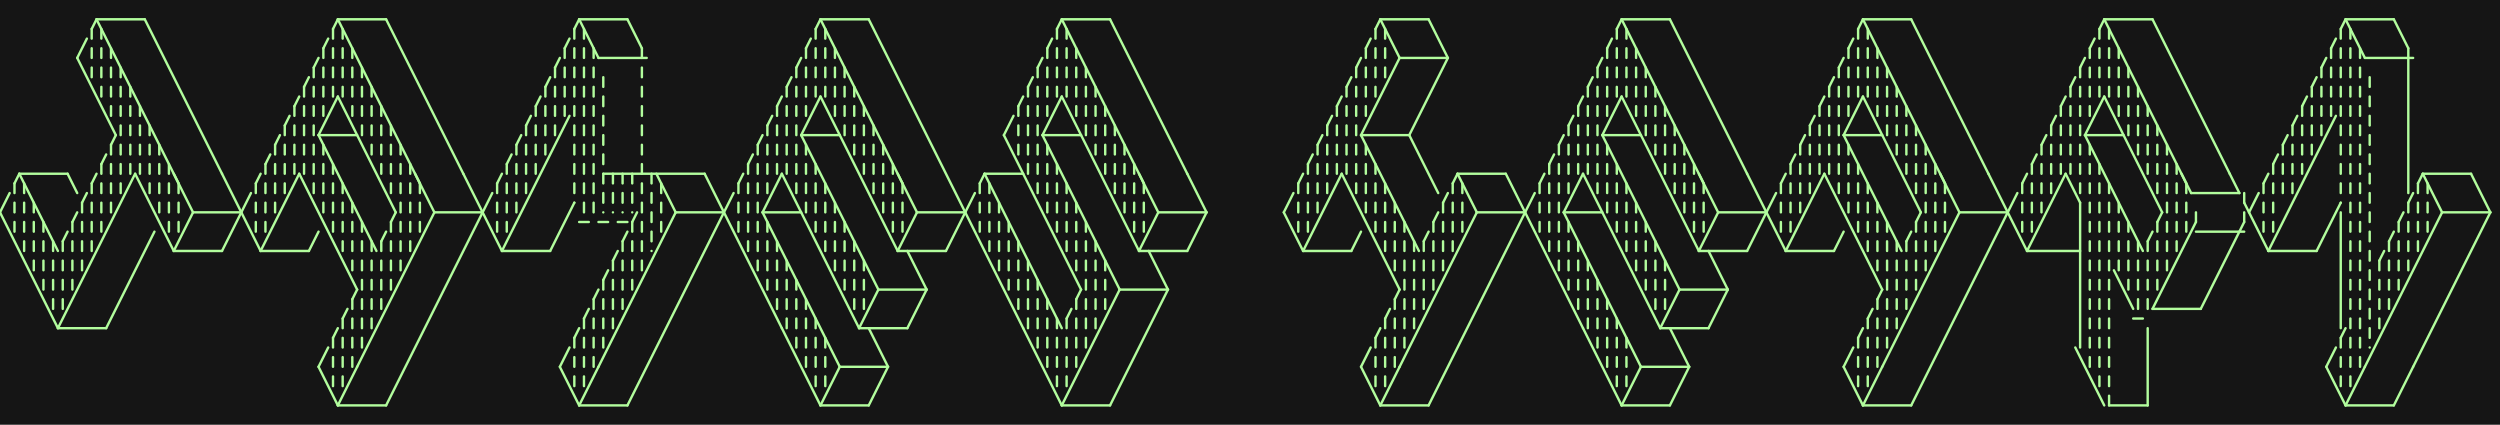 <svg xmlns="http://www.w3.org/2000/svg" width="2072" height="352" class="svgbob">
    <style>
      .svgbob line, .svgbob path, .svgbob circle, .svgbob rect, .svgbob polygon {
      stroke: #b2fd9d;
      stroke-width: 2;
      stroke-opacity: 1;
      fill-opacity: 1;
      stroke-linecap: round;
      stroke-linejoin: miter;
      }
      .svgbob text {
      white-space: pre;
      fill: #b2fd9d;
      font-family: Iosevka Fixed, monospace;
      font-size: 14px;
      }
      .svgbob rect.backdrop {
      stroke: none;
      fill: #151515;  
      }
      .svgbob .broken {
      stroke-dasharray: 8;
      }
      .svgbob .filled {
      fill: black;
      }
      .svgbob .bg_filled {
      fill: white;
      stroke-width: 2;
      }
      .svgbob .nofill {
      fill: white;
      }
      .svgbob .end_marked_arrow {
      marker-end: url(#arrow);
      }
      .svgbob .start_marked_arrow {
      marker-start: url(#arrow);
      }
      .svgbob .end_marked_diamond {
      marker-end: url(#diamond);
      }
      .svgbob .start_marked_diamond {
      marker-start: url(#diamond);
      }
      .svgbob .end_marked_circle {
      marker-end: url(#circle);
      }
      .svgbob .start_marked_circle {
      marker-start: url(#circle);
      }
      .svgbob .end_marked_open_circle {
      marker-end: url(#open_circle);
      }
      .svgbob .start_marked_open_circle {
      marker-start: url(#open_circle);
      }
      .svgbob .end_marked_big_open_circle {
      marker-end: url(#big_open_circle);
      }
      .svgbob .start_marked_big_open_circle {
      marker-start: url(#big_open_circle);
      }
      <!--separator-->
    </style>
    <defs>
      <marker id="arrow" viewBox="-2 -2 8 8" refX="4" refY="2" markerWidth="7" markerHeight="7" orient="auto-start-reverse">
        <polygon points="0,0 0,4 4,2 0,0"></polygon>
      </marker>
      <marker id="diamond" viewBox="-2 -2 8 8" refX="4" refY="2" markerWidth="7" markerHeight="7" orient="auto-start-reverse">
        <polygon points="0,2 2,0 4,2 2,4 0,2"></polygon>
      </marker>
      <marker id="circle" viewBox="0 0 8 8" refX="4" refY="4" markerWidth="7" markerHeight="7" orient="auto-start-reverse">
        <circle cx="4" cy="4" r="2" class="filled"></circle>
      </marker>
      <marker id="open_circle" viewBox="0 0 8 8" refX="4" refY="4" markerWidth="7" markerHeight="7" orient="auto-start-reverse">
        <circle cx="4" cy="4" r="2" class="bg_filled"></circle>
      </marker>
      <marker id="big_open_circle" viewBox="0 0 8 8" refX="4" refY="4" markerWidth="7" markerHeight="7" orient="auto-start-reverse">
        <circle cx="4" cy="4" r="3" class="bg_filled"></circle>
      </marker>
    </defs>
    <rect class="backdrop" x="0" y="0" width="2072" height="352"></rect>
    <line x1="1964" y1="64" x2="1964" y2="288" class="broken"></line>
    <line x1="1820" y1="192" x2="1860" y2="192" class="solid"></line>
    <line x1="1940" y1="176" x2="1940" y2="272" class="solid"></line>
    <line x1="1752" y1="224" x2="1768" y2="256" class="solid"></line>
    <line x1="1768" y1="264" x2="1780" y2="264" class="broken"></line>
    <line x1="1720" y1="288" x2="1744" y2="336" class="solid"></line>
    <g>
      <line x1="80" y1="16" x2="120" y2="16" class="solid"></line>
      <line x1="80" y1="16" x2="76" y2="24" class="solid"></line>
      <line x1="76" y1="24" x2="76" y2="64" class="broken"></line>
      <line x1="80" y1="16" x2="148" y2="152" class="solid"></line>
      <line x1="84" y1="24" x2="84" y2="80" class="broken"></line>
      <line x1="120" y1="16" x2="184" y2="144" class="solid"></line>
      <line x1="92" y1="40" x2="92" y2="96" class="broken"></line>
      <line x1="100" y1="56" x2="100" y2="160" class="broken"></line>
      <line x1="108" y1="72" x2="108" y2="144" class="broken"></line>
      <line x1="116" y1="88" x2="116" y2="144" class="broken"></line>
      <line x1="124" y1="104" x2="124" y2="160" class="broken"></line>
      <line x1="132" y1="120" x2="132" y2="176" class="broken"></line>
      <line x1="140" y1="136" x2="140" y2="192" class="broken"></line>
      <line x1="144" y1="144" x2="160" y2="176" class="solid"></line>
      <line x1="148" y1="152" x2="148" y2="192" class="broken"></line>
      <line x1="184" y1="144" x2="216" y2="208" class="solid"></line>
      <line x1="248" y1="144" x2="216" y2="208" class="solid"></line>
      <line x1="248" y1="144" x2="296" y2="240" class="solid"></line>
      <line x1="160" y1="176" x2="200" y2="176" class="solid"></line>
      <line x1="208" y1="160" x2="184" y2="208" class="solid"></line>
      <line x1="216" y1="208" x2="256" y2="208" class="solid"></line>
      <line x1="264" y1="192" x2="256" y2="208" class="solid"></line>
      <line x1="296" y1="240" x2="292" y2="248" class="solid"></line>
      <line x1="292" y1="248" x2="292" y2="304" class="broken"></line>
      <line x1="112" y1="144" x2="48" y2="272" class="solid"></line>
      <line x1="112" y1="144" x2="144" y2="208" class="solid"></line>
      <line x1="160" y1="176" x2="144" y2="208" class="solid"></line>
      <line x1="144" y1="208" x2="184" y2="208" class="solid"></line>
      <line x1="8" y1="160" x2="0" y2="176" class="solid"></line>
      <line x1="0" y1="176" x2="48" y2="272" class="solid"></line>
      <line x1="128" y1="192" x2="88" y2="272" class="solid"></line>
      <line x1="48" y1="272" x2="88" y2="272" class="solid"></line>
    </g>
    <g>
      <line x1="280" y1="16" x2="320" y2="16" class="solid"></line>
      <line x1="280" y1="16" x2="276" y2="24" class="solid"></line>
      <line x1="276" y1="24" x2="276" y2="80" class="broken"></line>
      <line x1="280" y1="16" x2="348" y2="152" class="solid"></line>
      <line x1="284" y1="24" x2="284" y2="80" class="broken"></line>
      <line x1="320" y1="16" x2="384" y2="144" class="solid"></line>
      <line x1="292" y1="40" x2="292" y2="96" class="broken"></line>
      <line x1="300" y1="56" x2="300" y2="112" class="broken"></line>
      <line x1="308" y1="72" x2="308" y2="128" class="broken"></line>
      <line x1="316" y1="88" x2="316" y2="144" class="broken"></line>
      <line x1="324" y1="104" x2="324" y2="160" class="broken"></line>
      <line x1="332" y1="120" x2="332" y2="224" class="broken"></line>
      <line x1="340" y1="136" x2="340" y2="208" class="broken"></line>
      <line x1="344" y1="144" x2="360" y2="176" class="solid"></line>
      <line x1="348" y1="152" x2="348" y2="192" class="broken"></line>
      <line x1="480" y1="16" x2="520" y2="16" class="solid"></line>
      <line x1="480" y1="16" x2="476" y2="24" class="solid"></line>
      <line x1="476" y1="24" x2="476" y2="168" class="broken"></line>
      <line x1="480" y1="16" x2="496" y2="48" class="solid"></line>
      <line x1="484" y1="24" x2="484" y2="176" class="broken"></line>
      <line x1="520" y1="16" x2="532" y2="40" class="solid"></line>
      <line x1="492" y1="40" x2="492" y2="176" class="broken"></line>
      <line x1="496" y1="48" x2="536" y2="48" class="solid"></line>
      <line x1="532" y1="40" x2="532" y2="224" class="broken"></line>
      <line x1="476" y1="168" x2="456" y2="208" class="solid"></line>
      <line x1="472" y1="96" x2="416" y2="208" class="solid"></line>
      <line x1="384" y1="144" x2="416" y2="208" class="solid"></line>
      <line x1="360" y1="176" x2="400" y2="176" class="solid"></line>
      <line x1="408" y1="160" x2="320" y2="336" class="solid"></line>
      <line x1="360" y1="176" x2="296" y2="304" class="solid"></line>
      <line x1="416" y1="208" x2="456" y2="208" class="solid"></line>
      <line x1="272" y1="288" x2="264" y2="304" class="solid"></line>
      <line x1="264" y1="304" x2="280" y2="336" class="solid"></line>
      <line x1="296" y1="304" x2="280" y2="336" class="solid"></line>
      <line x1="280" y1="336" x2="320" y2="336" class="solid"></line>
    </g>
    <g>
      <line x1="680" y1="16" x2="720" y2="16" class="solid"></line>
      <line x1="680" y1="16" x2="676" y2="24" class="solid"></line>
      <line x1="676" y1="24" x2="676" y2="80" class="broken"></line>
      <line x1="680" y1="16" x2="748" y2="152" class="solid"></line>
      <line x1="684" y1="24" x2="684" y2="80" class="broken"></line>
      <line x1="720" y1="16" x2="848" y2="272" class="solid"></line>
      <line x1="692" y1="40" x2="692" y2="96" class="broken"></line>
      <line x1="700" y1="56" x2="700" y2="112" class="broken"></line>
      <line x1="708" y1="72" x2="708" y2="128" class="broken"></line>
      <line x1="716" y1="88" x2="716" y2="144" class="broken"></line>
      <line x1="724" y1="104" x2="724" y2="160" class="broken"></line>
      <line x1="732" y1="120" x2="732" y2="176" class="broken"></line>
      <line x1="740" y1="136" x2="740" y2="192" class="broken"></line>
      <line x1="744" y1="144" x2="760" y2="176" class="solid"></line>
      <line x1="748" y1="152" x2="748" y2="192" class="broken"></line>
      <line x1="760" y1="176" x2="800" y2="176" class="solid"></line>
      <line x1="808" y1="160" x2="784" y2="208" class="solid"></line>
      <line x1="680" y1="80" x2="664" y2="112" class="solid"></line>
      <line x1="680" y1="80" x2="744" y2="208" class="solid"></line>
      <line x1="664" y1="112" x2="696" y2="112" class="solid"></line>
      <line x1="664" y1="112" x2="728" y2="240" class="solid"></line>
      <line x1="668" y1="120" x2="668" y2="176" class="broken"></line>
      <line x1="676" y1="136" x2="676" y2="192" class="broken"></line>
      <line x1="684" y1="152" x2="684" y2="208" class="broken"></line>
      <line x1="692" y1="168" x2="692" y2="224" class="broken"></line>
      <line x1="700" y1="184" x2="700" y2="240" class="broken"></line>
      <line x1="760" y1="176" x2="744" y2="208" class="solid"></line>
      <line x1="708" y1="200" x2="708" y2="256" class="broken"></line>
      <line x1="744" y1="208" x2="784" y2="208" class="solid"></line>
      <line x1="716" y1="216" x2="716" y2="256" class="broken"></line>
      <line x1="752" y1="208" x2="768" y2="240" class="solid"></line>
      <line x1="728" y1="240" x2="768" y2="240" class="solid"></line>
      <line x1="768" y1="240" x2="752" y2="272" class="solid"></line>
      <line x1="880" y1="16" x2="920" y2="16" class="solid"></line>
      <line x1="880" y1="16" x2="876" y2="24" class="solid"></line>
      <line x1="876" y1="24" x2="876" y2="80" class="broken"></line>
      <line x1="880" y1="16" x2="948" y2="152" class="solid"></line>
      <line x1="884" y1="24" x2="884" y2="80" class="broken"></line>
      <line x1="920" y1="16" x2="984" y2="144" class="solid"></line>
      <line x1="892" y1="40" x2="892" y2="96" class="broken"></line>
      <line x1="900" y1="56" x2="900" y2="112" class="broken"></line>
      <line x1="908" y1="72" x2="908" y2="128" class="broken"></line>
      <line x1="916" y1="88" x2="916" y2="144" class="broken"></line>
      <line x1="924" y1="104" x2="924" y2="160" class="broken"></line>
      <line x1="932" y1="120" x2="932" y2="176" class="broken"></line>
      <line x1="940" y1="136" x2="940" y2="192" class="broken"></line>
      <line x1="944" y1="144" x2="960" y2="176" class="solid"></line>
      <line x1="948" y1="152" x2="948" y2="192" class="broken"></line>
      <line x1="984" y1="144" x2="1000" y2="176" class="solid"></line>
      <line x1="960" y1="176" x2="1000" y2="176" class="solid"></line>
      <line x1="1000" y1="176" x2="984" y2="208" class="solid"></line>
      <line x1="880" y1="80" x2="864" y2="112" class="solid"></line>
      <line x1="880" y1="80" x2="944" y2="208" class="solid"></line>
      <line x1="864" y1="112" x2="896" y2="112" class="solid"></line>
      <line x1="864" y1="112" x2="928" y2="240" class="solid"></line>
      <line x1="868" y1="120" x2="868" y2="176" class="broken"></line>
      <line x1="876" y1="136" x2="876" y2="192" class="broken"></line>
      <line x1="884" y1="152" x2="884" y2="208" class="broken"></line>
      <line x1="892" y1="168" x2="892" y2="224" class="broken"></line>
      <line x1="900" y1="184" x2="900" y2="288" class="broken"></line>
      <line x1="960" y1="176" x2="944" y2="208" class="solid"></line>
      <line x1="908" y1="200" x2="908" y2="272" class="broken"></line>
      <line x1="944" y1="208" x2="984" y2="208" class="solid"></line>
      <line x1="916" y1="216" x2="916" y2="256" class="broken"></line>
      <line x1="952" y1="208" x2="968" y2="240" class="solid"></line>
      <line x1="928" y1="240" x2="968" y2="240" class="solid"></line>
      <line x1="928" y1="240" x2="880" y2="336" class="solid"></line>
      <line x1="968" y1="240" x2="920" y2="336" class="solid"></line>
      <line x1="848" y1="272" x2="880" y2="336" class="solid"></line>
      <line x1="880" y1="336" x2="920" y2="336" class="solid"></line>
      <line x1="500" y1="64" x2="500" y2="176" class="broken"></line>
      <line x1="500" y1="144" x2="584" y2="144" class="solid"></line>
      <line x1="508" y1="144" x2="508" y2="176" class="broken"></line>
      <line x1="516" y1="144" x2="516" y2="176" class="broken"></line>
      <line x1="524" y1="144" x2="524" y2="176" class="broken"></line>
      <line x1="540" y1="144" x2="540" y2="208" class="broken"></line>
      <line x1="544" y1="144" x2="560" y2="176" class="solid"></line>
      <line x1="548" y1="152" x2="548" y2="192" class="broken"></line>
      <line x1="584" y1="144" x2="648" y2="272" class="solid"></line>
      <line x1="560" y1="176" x2="600" y2="176" class="solid"></line>
      <line x1="608" y1="160" x2="520" y2="336" class="solid"></line>
      <line x1="560" y1="176" x2="496" y2="304" class="solid"></line>
      <line x1="648" y1="272" x2="680" y2="336" class="solid"></line>
      <line x1="648" y1="144" x2="632" y2="176" class="solid"></line>
      <line x1="648" y1="144" x2="712" y2="272" class="solid"></line>
      <line x1="632" y1="176" x2="664" y2="176" class="solid"></line>
      <line x1="632" y1="176" x2="696" y2="304" class="solid"></line>
      <line x1="636" y1="184" x2="636" y2="240" class="broken"></line>
      <line x1="644" y1="200" x2="644" y2="256" class="broken"></line>
      <line x1="652" y1="216" x2="652" y2="272" class="broken"></line>
      <line x1="660" y1="232" x2="660" y2="288" class="broken"></line>
      <line x1="668" y1="248" x2="668" y2="304" class="broken"></line>
      <line x1="728" y1="240" x2="712" y2="272" class="solid"></line>
      <line x1="676" y1="264" x2="676" y2="320" class="broken"></line>
      <line x1="712" y1="272" x2="752" y2="272" class="solid"></line>
      <line x1="684" y1="280" x2="684" y2="320" class="broken"></line>
      <line x1="720" y1="272" x2="736" y2="304" class="solid"></line>
      <line x1="696" y1="304" x2="736" y2="304" class="solid"></line>
      <line x1="696" y1="304" x2="680" y2="336" class="solid"></line>
      <line x1="736" y1="304" x2="720" y2="336" class="solid"></line>
      <line x1="680" y1="336" x2="720" y2="336" class="solid"></line>
      <line x1="472" y1="288" x2="464" y2="304" class="solid"></line>
      <line x1="464" y1="304" x2="480" y2="336" class="solid"></line>
      <line x1="496" y1="304" x2="480" y2="336" class="solid"></line>
      <line x1="480" y1="336" x2="520" y2="336" class="solid"></line>
    </g>
    <g>
      <line x1="72" y1="32" x2="64" y2="48" class="solid"></line>
      <line x1="64" y1="48" x2="96" y2="112" class="solid"></line>
      <line x1="96" y1="112" x2="92" y2="120" class="solid"></line>
      <line x1="92" y1="120" x2="92" y2="176" class="broken"></line>
    </g>
    <g>
      <line x1="272" y1="32" x2="268" y2="40" class="solid"></line>
      <line x1="268" y1="40" x2="268" y2="96" class="broken"></line>
    </g>
    <g>
      <line x1="472" y1="32" x2="468" y2="40" class="solid"></line>
      <line x1="468" y1="40" x2="468" y2="96" class="broken"></line>
    </g>
    <g>
      <line x1="672" y1="32" x2="668" y2="40" class="solid"></line>
      <line x1="668" y1="40" x2="668" y2="96" class="broken"></line>
    </g>
    <g>
      <line x1="872" y1="32" x2="868" y2="40" class="solid"></line>
      <line x1="868" y1="40" x2="868" y2="96" class="broken"></line>
    </g>
    <g>
      <line x1="264" y1="48" x2="260" y2="56" class="solid"></line>
      <line x1="260" y1="56" x2="260" y2="160" class="broken"></line>
    </g>
    <g>
      <line x1="464" y1="48" x2="460" y2="56" class="solid"></line>
      <line x1="460" y1="56" x2="460" y2="112" class="broken"></line>
    </g>
    <g>
      <line x1="664" y1="48" x2="660" y2="56" class="solid"></line>
      <line x1="660" y1="56" x2="660" y2="160" class="broken"></line>
    </g>
    <g>
      <line x1="864" y1="48" x2="860" y2="56" class="solid"></line>
      <line x1="860" y1="56" x2="860" y2="160" class="broken"></line>
    </g>
    <g>
      <line x1="256" y1="64" x2="252" y2="72" class="solid"></line>
      <line x1="252" y1="72" x2="252" y2="144" class="broken"></line>
    </g>
    <g>
      <line x1="456" y1="64" x2="452" y2="72" class="solid"></line>
      <line x1="452" y1="72" x2="452" y2="128" class="broken"></line>
    </g>
    <g>
      <line x1="656" y1="64" x2="652" y2="72" class="solid"></line>
      <line x1="652" y1="72" x2="652" y2="144" class="broken"></line>
    </g>
    <g>
      <line x1="856" y1="64" x2="852" y2="72" class="solid"></line>
      <line x1="852" y1="72" x2="852" y2="144" class="broken"></line>
    </g>
    <g>
      <line x1="248" y1="80" x2="244" y2="88" class="solid"></line>
      <line x1="244" y1="88" x2="244" y2="144" class="broken"></line>
    </g>
    <g>
      <line x1="280" y1="80" x2="264" y2="112" class="solid"></line>
      <line x1="280" y1="80" x2="328" y2="176" class="solid"></line>
      <line x1="264" y1="112" x2="296" y2="112" class="solid"></line>
      <line x1="264" y1="112" x2="312" y2="208" class="solid"></line>
      <line x1="268" y1="120" x2="268" y2="176" class="broken"></line>
      <line x1="276" y1="136" x2="276" y2="192" class="broken"></line>
      <line x1="284" y1="152" x2="284" y2="208" class="broken"></line>
      <line x1="292" y1="168" x2="292" y2="224" class="broken"></line>
      <line x1="300" y1="184" x2="300" y2="288" class="broken"></line>
      <line x1="328" y1="176" x2="324" y2="184" class="solid"></line>
      <line x1="324" y1="184" x2="324" y2="240" class="broken"></line>
      <line x1="308" y1="200" x2="308" y2="272" class="broken"></line>
    </g>
    <g>
      <line x1="448" y1="80" x2="444" y2="88" class="solid"></line>
      <line x1="444" y1="88" x2="444" y2="144" class="broken"></line>
    </g>
    <g>
      <line x1="648" y1="80" x2="644" y2="88" class="solid"></line>
      <line x1="644" y1="88" x2="644" y2="144" class="broken"></line>
    </g>
    <g>
      <line x1="848" y1="80" x2="844" y2="88" class="solid"></line>
      <line x1="844" y1="88" x2="844" y2="128" class="broken"></line>
    </g>
    <g>
      <line x1="240" y1="96" x2="236" y2="104" class="solid"></line>
      <line x1="236" y1="104" x2="236" y2="160" class="broken"></line>
    </g>
    <g>
      <line x1="440" y1="96" x2="436" y2="104" class="solid"></line>
      <line x1="436" y1="104" x2="436" y2="160" class="broken"></line>
    </g>
    <g>
      <line x1="640" y1="96" x2="636" y2="104" class="solid"></line>
      <line x1="636" y1="104" x2="636" y2="160" class="broken"></line>
    </g>
    <g>
      <line x1="840" y1="96" x2="832" y2="112" class="solid"></line>
      <line x1="832" y1="112" x2="896" y2="240" class="solid"></line>
      <line x1="816" y1="144" x2="848" y2="144" class="solid"></line>
      <line x1="816" y1="144" x2="812" y2="152" class="solid"></line>
      <line x1="812" y1="152" x2="812" y2="192" class="broken"></line>
      <line x1="816" y1="144" x2="880" y2="272" class="solid"></line>
      <line x1="820" y1="152" x2="820" y2="208" class="broken"></line>
      <line x1="828" y1="168" x2="828" y2="224" class="broken"></line>
      <line x1="836" y1="184" x2="836" y2="240" class="broken"></line>
      <line x1="844" y1="200" x2="844" y2="256" class="broken"></line>
      <line x1="852" y1="216" x2="852" y2="272" class="broken"></line>
      <line x1="860" y1="232" x2="860" y2="288" class="broken"></line>
      <line x1="868" y1="248" x2="868" y2="304" class="broken"></line>
      <line x1="896" y1="240" x2="892" y2="248" class="solid"></line>
      <line x1="892" y1="248" x2="892" y2="304" class="broken"></line>
      <line x1="876" y1="264" x2="876" y2="320" class="broken"></line>
    </g>
    <g>
      <line x1="232" y1="112" x2="228" y2="120" class="solid"></line>
      <line x1="228" y1="120" x2="228" y2="176" class="broken"></line>
    </g>
    <g>
      <line x1="432" y1="112" x2="428" y2="120" class="solid"></line>
      <line x1="428" y1="120" x2="428" y2="176" class="broken"></line>
    </g>
    <g>
      <line x1="632" y1="112" x2="628" y2="120" class="solid"></line>
      <line x1="628" y1="120" x2="628" y2="224" class="broken"></line>
    </g>
    <g>
      <line x1="16" y1="144" x2="56" y2="144" class="solid"></line>
      <line x1="16" y1="144" x2="12" y2="152" class="solid"></line>
      <line x1="12" y1="152" x2="12" y2="192" class="broken"></line>
      <line x1="16" y1="144" x2="48" y2="208" class="solid"></line>
      <line x1="20" y1="152" x2="20" y2="208" class="broken"></line>
      <line x1="56" y1="144" x2="64" y2="160" class="solid"></line>
      <line x1="28" y1="168" x2="28" y2="224" class="broken"></line>
      <line x1="36" y1="184" x2="36" y2="240" class="broken"></line>
      <line x1="44" y1="200" x2="44" y2="256" class="broken"></line>
    </g>
    <g>
      <line x1="88" y1="128" x2="84" y2="136" class="solid"></line>
      <line x1="84" y1="136" x2="84" y2="192" class="broken"></line>
    </g>
    <g>
      <line x1="224" y1="128" x2="220" y2="136" class="solid"></line>
      <line x1="220" y1="136" x2="220" y2="192" class="broken"></line>
    </g>
    <g>
      <line x1="424" y1="128" x2="420" y2="136" class="solid"></line>
      <line x1="420" y1="136" x2="420" y2="192" class="broken"></line>
    </g>
    <g>
      <line x1="624" y1="128" x2="620" y2="136" class="solid"></line>
      <line x1="620" y1="136" x2="620" y2="208" class="broken"></line>
    </g>
    <g>
      <line x1="80" y1="144" x2="76" y2="152" class="solid"></line>
      <line x1="76" y1="152" x2="76" y2="208" class="broken"></line>
    </g>
    <g>
      <line x1="216" y1="144" x2="212" y2="152" class="solid"></line>
      <line x1="212" y1="152" x2="212" y2="192" class="broken"></line>
    </g>
    <g>
      <line x1="416" y1="144" x2="412" y2="152" class="solid"></line>
      <line x1="412" y1="152" x2="412" y2="192" class="broken"></line>
    </g>
    <g>
      <line x1="616" y1="144" x2="612" y2="152" class="solid"></line>
      <line x1="612" y1="152" x2="612" y2="192" class="broken"></line>
    </g>
    <g>
      <line x1="72" y1="160" x2="68" y2="168" class="solid"></line>
      <line x1="68" y1="168" x2="68" y2="224" class="broken"></line>
    </g>
    <g>
      <line x1="64" y1="176" x2="60" y2="184" class="solid"></line>
      <line x1="60" y1="184" x2="60" y2="240" class="broken"></line>
    </g>
    <g>
      <line x1="480" y1="184" x2="524" y2="184" class="broken"></line>
      <line x1="528" y1="176" x2="524" y2="184" class="solid"></line>
      <line x1="524" y1="184" x2="524" y2="240" class="broken"></line>
    </g>
    <g>
      <line x1="56" y1="192" x2="52" y2="200" class="solid"></line>
      <line x1="52" y1="200" x2="52" y2="256" class="broken"></line>
    </g>
    <g>
      <line x1="320" y1="192" x2="316" y2="200" class="solid"></line>
      <line x1="316" y1="200" x2="316" y2="256" class="broken"></line>
    </g>
    <g>
      <line x1="520" y1="192" x2="516" y2="200" class="solid"></line>
      <line x1="516" y1="200" x2="516" y2="256" class="broken"></line>
    </g>
    <g>
      <line x1="512" y1="208" x2="508" y2="216" class="solid"></line>
      <line x1="508" y1="216" x2="508" y2="272" class="broken"></line>
    </g>
    <g>
      <line x1="504" y1="224" x2="500" y2="232" class="solid"></line>
      <line x1="500" y1="232" x2="500" y2="288" class="broken"></line>
    </g>
    <g>
      <line x1="496" y1="240" x2="492" y2="248" class="solid"></line>
      <line x1="492" y1="248" x2="492" y2="304" class="broken"></line>
    </g>
    <g>
      <line x1="288" y1="256" x2="284" y2="264" class="solid"></line>
      <line x1="284" y1="264" x2="284" y2="320" class="broken"></line>
    </g>
    <g>
      <line x1="488" y1="256" x2="484" y2="264" class="solid"></line>
      <line x1="484" y1="264" x2="484" y2="320" class="broken"></line>
    </g>
    <g>
      <line x1="888" y1="256" x2="884" y2="264" class="solid"></line>
      <line x1="884" y1="264" x2="884" y2="320" class="broken"></line>
    </g>
    <g>
      <line x1="280" y1="272" x2="276" y2="280" class="solid"></line>
      <line x1="276" y1="280" x2="276" y2="320" class="broken"></line>
    </g>
    <g>
      <line x1="480" y1="272" x2="476" y2="280" class="solid"></line>
      <line x1="476" y1="280" x2="476" y2="320" class="broken"></line>
    </g>
    <g>
      <line x1="1144" y1="16" x2="1184" y2="16" class="solid"></line>
      <line x1="1144" y1="16" x2="1140" y2="24" class="solid"></line>
      <line x1="1140" y1="24" x2="1140" y2="80" class="broken"></line>
      <line x1="1144" y1="16" x2="1160" y2="48" class="solid"></line>
      <line x1="1148" y1="24" x2="1148" y2="64" class="broken"></line>
      <line x1="1184" y1="16" x2="1200" y2="48" class="solid"></line>
      <line x1="1160" y1="48" x2="1200" y2="48" class="solid"></line>
      <line x1="1160" y1="48" x2="1128" y2="112" class="solid"></line>
      <line x1="1200" y1="48" x2="1168" y2="112" class="solid"></line>
      <line x1="1128" y1="112" x2="1168" y2="112" class="solid"></line>
      <line x1="1128" y1="112" x2="1176" y2="208" class="solid"></line>
      <line x1="1132" y1="120" x2="1132" y2="176" class="broken"></line>
      <line x1="1168" y1="112" x2="1192" y2="160" class="solid"></line>
      <line x1="1140" y1="136" x2="1140" y2="192" class="broken"></line>
      <line x1="1148" y1="152" x2="1148" y2="208" class="broken"></line>
      <line x1="1156" y1="168" x2="1156" y2="224" class="broken"></line>
      <line x1="1164" y1="184" x2="1164" y2="288" class="broken"></line>
      <line x1="1172" y1="200" x2="1172" y2="272" class="broken"></line>
    </g>
    <g>
      <line x1="1344" y1="16" x2="1384" y2="16" class="solid"></line>
      <line x1="1344" y1="16" x2="1340" y2="24" class="solid"></line>
      <line x1="1340" y1="24" x2="1340" y2="80" class="broken"></line>
      <line x1="1344" y1="16" x2="1412" y2="152" class="solid"></line>
      <line x1="1348" y1="24" x2="1348" y2="80" class="broken"></line>
      <line x1="1384" y1="16" x2="1448" y2="144" class="solid"></line>
      <line x1="1356" y1="40" x2="1356" y2="96" class="broken"></line>
      <line x1="1364" y1="56" x2="1364" y2="112" class="broken"></line>
      <line x1="1372" y1="72" x2="1372" y2="128" class="broken"></line>
      <line x1="1380" y1="88" x2="1380" y2="144" class="broken"></line>
      <line x1="1388" y1="104" x2="1388" y2="160" class="broken"></line>
      <line x1="1396" y1="120" x2="1396" y2="176" class="broken"></line>
      <line x1="1404" y1="136" x2="1404" y2="192" class="broken"></line>
      <line x1="1408" y1="144" x2="1424" y2="176" class="solid"></line>
      <line x1="1412" y1="152" x2="1412" y2="192" class="broken"></line>
      <line x1="1448" y1="144" x2="1480" y2="208" class="solid"></line>
      <line x1="1512" y1="144" x2="1480" y2="208" class="solid"></line>
      <line x1="1512" y1="144" x2="1560" y2="240" class="solid"></line>
      <line x1="1424" y1="176" x2="1464" y2="176" class="solid"></line>
      <line x1="1472" y1="160" x2="1448" y2="208" class="solid"></line>
      <line x1="1480" y1="208" x2="1520" y2="208" class="solid"></line>
      <line x1="1528" y1="192" x2="1520" y2="208" class="solid"></line>
      <line x1="1560" y1="240" x2="1556" y2="248" class="solid"></line>
      <line x1="1556" y1="248" x2="1556" y2="304" class="broken"></line>
      <line x1="1344" y1="80" x2="1328" y2="112" class="solid"></line>
      <line x1="1344" y1="80" x2="1408" y2="208" class="solid"></line>
      <line x1="1328" y1="112" x2="1360" y2="112" class="solid"></line>
      <line x1="1328" y1="112" x2="1392" y2="240" class="solid"></line>
      <line x1="1332" y1="120" x2="1332" y2="176" class="broken"></line>
      <line x1="1340" y1="136" x2="1340" y2="192" class="broken"></line>
      <line x1="1348" y1="152" x2="1348" y2="208" class="broken"></line>
      <line x1="1356" y1="168" x2="1356" y2="224" class="broken"></line>
      <line x1="1364" y1="184" x2="1364" y2="240" class="broken"></line>
      <line x1="1424" y1="176" x2="1408" y2="208" class="solid"></line>
      <line x1="1372" y1="200" x2="1372" y2="256" class="broken"></line>
      <line x1="1408" y1="208" x2="1448" y2="208" class="solid"></line>
      <line x1="1380" y1="216" x2="1380" y2="256" class="broken"></line>
      <line x1="1416" y1="208" x2="1432" y2="240" class="solid"></line>
      <line x1="1392" y1="240" x2="1432" y2="240" class="solid"></line>
      <line x1="1432" y1="240" x2="1416" y2="272" class="solid"></line>
      <line x1="1208" y1="144" x2="1248" y2="144" class="solid"></line>
      <line x1="1208" y1="144" x2="1204" y2="152" class="solid"></line>
      <line x1="1204" y1="152" x2="1204" y2="208" class="broken"></line>
      <line x1="1208" y1="144" x2="1224" y2="176" class="solid"></line>
      <line x1="1212" y1="152" x2="1212" y2="192" class="broken"></line>
      <line x1="1248" y1="144" x2="1312" y2="272" class="solid"></line>
      <line x1="1224" y1="176" x2="1264" y2="176" class="solid"></line>
      <line x1="1272" y1="160" x2="1184" y2="336" class="solid"></line>
      <line x1="1224" y1="176" x2="1160" y2="304" class="solid"></line>
      <line x1="1312" y1="272" x2="1344" y2="336" class="solid"></line>
      <line x1="1312" y1="144" x2="1296" y2="176" class="solid"></line>
      <line x1="1312" y1="144" x2="1376" y2="272" class="solid"></line>
      <line x1="1296" y1="176" x2="1328" y2="176" class="solid"></line>
      <line x1="1296" y1="176" x2="1360" y2="304" class="solid"></line>
      <line x1="1300" y1="184" x2="1300" y2="240" class="broken"></line>
      <line x1="1308" y1="200" x2="1308" y2="256" class="broken"></line>
      <line x1="1316" y1="216" x2="1316" y2="272" class="broken"></line>
      <line x1="1324" y1="232" x2="1324" y2="288" class="broken"></line>
      <line x1="1332" y1="248" x2="1332" y2="304" class="broken"></line>
      <line x1="1392" y1="240" x2="1376" y2="272" class="solid"></line>
      <line x1="1340" y1="264" x2="1340" y2="320" class="broken"></line>
      <line x1="1376" y1="272" x2="1416" y2="272" class="solid"></line>
      <line x1="1348" y1="280" x2="1348" y2="320" class="broken"></line>
      <line x1="1384" y1="272" x2="1400" y2="304" class="solid"></line>
      <line x1="1360" y1="304" x2="1400" y2="304" class="solid"></line>
      <line x1="1360" y1="304" x2="1344" y2="336" class="solid"></line>
      <line x1="1400" y1="304" x2="1384" y2="336" class="solid"></line>
      <line x1="1344" y1="336" x2="1384" y2="336" class="solid"></line>
      <line x1="1136" y1="288" x2="1128" y2="304" class="solid"></line>
      <line x1="1128" y1="304" x2="1144" y2="336" class="solid"></line>
      <line x1="1160" y1="304" x2="1144" y2="336" class="solid"></line>
      <line x1="1144" y1="336" x2="1184" y2="336" class="solid"></line>
    </g>
    <g>
      <line x1="1544" y1="16" x2="1584" y2="16" class="solid"></line>
      <line x1="1544" y1="16" x2="1540" y2="24" class="solid"></line>
      <line x1="1540" y1="24" x2="1540" y2="80" class="broken"></line>
      <line x1="1544" y1="16" x2="1612" y2="152" class="solid"></line>
      <line x1="1548" y1="24" x2="1548" y2="80" class="broken"></line>
      <line x1="1584" y1="16" x2="1648" y2="144" class="solid"></line>
      <line x1="1556" y1="40" x2="1556" y2="96" class="broken"></line>
      <line x1="1564" y1="56" x2="1564" y2="112" class="broken"></line>
      <line x1="1572" y1="72" x2="1572" y2="128" class="broken"></line>
      <line x1="1580" y1="88" x2="1580" y2="144" class="broken"></line>
      <line x1="1588" y1="104" x2="1588" y2="160" class="broken"></line>
      <line x1="1596" y1="120" x2="1596" y2="224" class="broken"></line>
      <line x1="1604" y1="136" x2="1604" y2="208" class="broken"></line>
      <line x1="1608" y1="144" x2="1624" y2="176" class="solid"></line>
      <line x1="1612" y1="152" x2="1612" y2="192" class="broken"></line>
      <line x1="1648" y1="144" x2="1680" y2="208" class="solid"></line>
      <line x1="1712" y1="144" x2="1680" y2="208" class="solid"></line>
      <line x1="1712" y1="144" x2="1724" y2="168" class="solid"></line>
      <line x1="1624" y1="176" x2="1664" y2="176" class="solid"></line>
      <line x1="1672" y1="160" x2="1584" y2="336" class="solid"></line>
      <line x1="1724" y1="168" x2="1724" y2="288" class="solid"></line>
      <line x1="1624" y1="176" x2="1560" y2="304" class="solid"></line>
      <line x1="1680" y1="208" x2="1724" y2="208" class="solid"></line>
      <line x1="1536" y1="288" x2="1528" y2="304" class="solid"></line>
      <line x1="1528" y1="304" x2="1544" y2="336" class="solid"></line>
      <line x1="1560" y1="304" x2="1544" y2="336" class="solid"></line>
      <line x1="1544" y1="336" x2="1584" y2="336" class="solid"></line>
    </g>
    <g>
      <line x1="1744" y1="16" x2="1784" y2="16" class="solid"></line>
      <line x1="1744" y1="16" x2="1740" y2="24" class="solid"></line>
      <line x1="1740" y1="24" x2="1740" y2="80" class="broken"></line>
      <line x1="1744" y1="16" x2="1812" y2="152" class="solid"></line>
      <line x1="1748" y1="24" x2="1748" y2="80" class="broken"></line>
      <line x1="1784" y1="16" x2="1848" y2="144" class="solid"></line>
      <line x1="1756" y1="40" x2="1756" y2="96" class="broken"></line>
      <line x1="1764" y1="56" x2="1764" y2="112" class="broken"></line>
      <line x1="1772" y1="72" x2="1772" y2="128" class="broken"></line>
      <line x1="1780" y1="88" x2="1780" y2="144" class="broken"></line>
      <line x1="1788" y1="104" x2="1788" y2="160" class="broken"></line>
      <line x1="1796" y1="120" x2="1796" y2="224" class="broken"></line>
      <line x1="1804" y1="136" x2="1804" y2="208" class="broken"></line>
      <line x1="1808" y1="144" x2="1816" y2="160" class="solid"></line>
      <line x1="1812" y1="152" x2="1812" y2="192" class="broken"></line>
      <line x1="1816" y1="160" x2="1856" y2="160" class="solid"></line>
      <line x1="1848" y1="144" x2="1856" y2="160" class="solid"></line>
    </g>
    <g>
      <line x1="1944" y1="16" x2="1984" y2="16" class="solid"></line>
      <line x1="1944" y1="16" x2="1940" y2="24" class="solid"></line>
      <line x1="1940" y1="24" x2="1940" y2="168" class="broken"></line>
      <line x1="1944" y1="16" x2="1960" y2="48" class="solid"></line>
      <line x1="1948" y1="24" x2="1948" y2="320" class="broken"></line>
      <line x1="1984" y1="16" x2="1996" y2="40" class="solid"></line>
      <line x1="1956" y1="40" x2="1956" y2="304" class="broken"></line>
      <line x1="1960" y1="48" x2="2000" y2="48" class="solid"></line>
      <line x1="1996" y1="40" x2="1996" y2="160" class="solid"></line>
      <line x1="1940" y1="168" x2="1920" y2="208" class="solid"></line>
      <line x1="1936" y1="96" x2="1880" y2="208" class="solid"></line>
      <line x1="1860" y1="160" x2="1860" y2="168" class="solid"></line>
      <line x1="1860" y1="168" x2="1880" y2="208" class="solid"></line>
      <line x1="1872" y1="160" x2="1864" y2="176" class="solid"></line>
      <line x1="1880" y1="208" x2="1920" y2="208" class="solid"></line>
    </g>
    <g>
      <line x1="1136" y1="32" x2="1132" y2="40" class="solid"></line>
      <line x1="1132" y1="40" x2="1132" y2="96" class="broken"></line>
    </g>
    <g>
      <line x1="1336" y1="32" x2="1332" y2="40" class="solid"></line>
      <line x1="1332" y1="40" x2="1332" y2="96" class="broken"></line>
    </g>
    <g>
      <line x1="1536" y1="32" x2="1532" y2="40" class="solid"></line>
      <line x1="1532" y1="40" x2="1532" y2="96" class="broken"></line>
    </g>
    <g>
      <line x1="1736" y1="32" x2="1732" y2="40" class="solid"></line>
      <line x1="1732" y1="40" x2="1732" y2="96" class="broken"></line>
    </g>
    <g>
      <line x1="1936" y1="32" x2="1932" y2="40" class="solid"></line>
      <line x1="1932" y1="40" x2="1932" y2="96" class="broken"></line>
    </g>
    <g>
      <line x1="1128" y1="48" x2="1124" y2="56" class="solid"></line>
      <line x1="1124" y1="56" x2="1124" y2="160" class="broken"></line>
    </g>
    <g>
      <line x1="1328" y1="48" x2="1324" y2="56" class="solid"></line>
      <line x1="1324" y1="56" x2="1324" y2="160" class="broken"></line>
    </g>
    <g>
      <line x1="1528" y1="48" x2="1524" y2="56" class="solid"></line>
      <line x1="1524" y1="56" x2="1524" y2="160" class="broken"></line>
    </g>
    <g>
      <line x1="1728" y1="48" x2="1724" y2="56" class="solid"></line>
      <line x1="1724" y1="56" x2="1724" y2="160" class="broken"></line>
    </g>
    <g>
      <line x1="1928" y1="48" x2="1924" y2="56" class="solid"></line>
      <line x1="1924" y1="56" x2="1924" y2="112" class="broken"></line>
    </g>
    <g>
      <line x1="1120" y1="64" x2="1116" y2="72" class="solid"></line>
      <line x1="1116" y1="72" x2="1116" y2="144" class="broken"></line>
    </g>
    <g>
      <line x1="1320" y1="64" x2="1316" y2="72" class="solid"></line>
      <line x1="1316" y1="72" x2="1316" y2="144" class="broken"></line>
    </g>
    <g>
      <line x1="1520" y1="64" x2="1516" y2="72" class="solid"></line>
      <line x1="1516" y1="72" x2="1516" y2="144" class="broken"></line>
    </g>
    <g>
      <line x1="1720" y1="64" x2="1716" y2="72" class="solid"></line>
      <line x1="1716" y1="72" x2="1716" y2="144" class="broken"></line>
    </g>
    <g>
      <line x1="1920" y1="64" x2="1916" y2="72" class="solid"></line>
      <line x1="1916" y1="72" x2="1916" y2="128" class="broken"></line>
    </g>
    <g>
      <line x1="1112" y1="80" x2="1108" y2="88" class="solid"></line>
      <line x1="1108" y1="88" x2="1108" y2="144" class="broken"></line>
    </g>
    <g>
      <line x1="1312" y1="80" x2="1308" y2="88" class="solid"></line>
      <line x1="1308" y1="88" x2="1308" y2="144" class="broken"></line>
    </g>
    <g>
      <line x1="1512" y1="80" x2="1508" y2="88" class="solid"></line>
      <line x1="1508" y1="88" x2="1508" y2="144" class="broken"></line>
    </g>
    <g>
      <line x1="1544" y1="80" x2="1528" y2="112" class="solid"></line>
      <line x1="1544" y1="80" x2="1592" y2="176" class="solid"></line>
      <line x1="1528" y1="112" x2="1560" y2="112" class="solid"></line>
      <line x1="1528" y1="112" x2="1576" y2="208" class="solid"></line>
      <line x1="1532" y1="120" x2="1532" y2="176" class="broken"></line>
      <line x1="1540" y1="136" x2="1540" y2="192" class="broken"></line>
      <line x1="1548" y1="152" x2="1548" y2="208" class="broken"></line>
      <line x1="1556" y1="168" x2="1556" y2="224" class="broken"></line>
      <line x1="1564" y1="184" x2="1564" y2="288" class="broken"></line>
      <line x1="1592" y1="176" x2="1588" y2="184" class="solid"></line>
      <line x1="1588" y1="184" x2="1588" y2="240" class="broken"></line>
      <line x1="1572" y1="200" x2="1572" y2="272" class="broken"></line>
    </g>
    <g>
      <line x1="1712" y1="80" x2="1708" y2="88" class="solid"></line>
      <line x1="1708" y1="88" x2="1708" y2="144" class="broken"></line>
    </g>
    <g>
      <line x1="1744" y1="80" x2="1728" y2="112" class="solid"></line>
      <line x1="1744" y1="80" x2="1792" y2="176" class="solid"></line>
      <line x1="1728" y1="112" x2="1760" y2="112" class="solid"></line>
      <line x1="1728" y1="112" x2="1776" y2="208" class="solid"></line>
      <line x1="1732" y1="120" x2="1732" y2="304" class="broken"></line>
      <line x1="1740" y1="136" x2="1740" y2="320" class="broken"></line>
      <line x1="1748" y1="152" x2="1748" y2="336" class="broken"></line>
      <line x1="1756" y1="168" x2="1756" y2="224" class="broken"></line>
      <line x1="1764" y1="184" x2="1764" y2="240" class="broken"></line>
      <line x1="1792" y1="176" x2="1788" y2="184" class="solid"></line>
      <line x1="1788" y1="184" x2="1788" y2="240" class="broken"></line>
      <line x1="1772" y1="200" x2="1772" y2="256" class="broken"></line>
      <line x1="1780" y1="272" x2="1780" y2="336" class="solid"></line>
      <line x1="1748" y1="336" x2="1780" y2="336" class="solid"></line>
    </g>
    <g>
      <line x1="1912" y1="80" x2="1908" y2="88" class="solid"></line>
      <line x1="1908" y1="88" x2="1908" y2="144" class="broken"></line>
    </g>
    <g>
      <line x1="1104" y1="96" x2="1100" y2="104" class="solid"></line>
      <line x1="1100" y1="104" x2="1100" y2="160" class="broken"></line>
    </g>
    <g>
      <line x1="1304" y1="96" x2="1300" y2="104" class="solid"></line>
      <line x1="1300" y1="104" x2="1300" y2="160" class="broken"></line>
    </g>
    <g>
      <line x1="1504" y1="96" x2="1500" y2="104" class="solid"></line>
      <line x1="1500" y1="104" x2="1500" y2="160" class="broken"></line>
    </g>
    <g>
      <line x1="1704" y1="96" x2="1700" y2="104" class="solid"></line>
      <line x1="1700" y1="104" x2="1700" y2="160" class="broken"></line>
    </g>
    <g>
      <line x1="1904" y1="96" x2="1900" y2="104" class="solid"></line>
      <line x1="1900" y1="104" x2="1900" y2="160" class="broken"></line>
    </g>
    <g>
      <line x1="1096" y1="112" x2="1092" y2="120" class="solid"></line>
      <line x1="1092" y1="120" x2="1092" y2="176" class="broken"></line>
    </g>
    <g>
      <line x1="1296" y1="112" x2="1292" y2="120" class="solid"></line>
      <line x1="1292" y1="120" x2="1292" y2="224" class="broken"></line>
    </g>
    <g>
      <line x1="1496" y1="112" x2="1492" y2="120" class="solid"></line>
      <line x1="1492" y1="120" x2="1492" y2="176" class="broken"></line>
    </g>
    <g>
      <line x1="1696" y1="112" x2="1692" y2="120" class="solid"></line>
      <line x1="1692" y1="120" x2="1692" y2="176" class="broken"></line>
    </g>
    <g>
      <line x1="1896" y1="112" x2="1892" y2="120" class="solid"></line>
      <line x1="1892" y1="120" x2="1892" y2="160" class="broken"></line>
    </g>
    <g>
      <line x1="1088" y1="128" x2="1084" y2="136" class="solid"></line>
      <line x1="1084" y1="136" x2="1084" y2="192" class="broken"></line>
    </g>
    <g>
      <line x1="1288" y1="128" x2="1284" y2="136" class="solid"></line>
      <line x1="1284" y1="136" x2="1284" y2="208" class="broken"></line>
    </g>
    <g>
      <line x1="1488" y1="128" x2="1484" y2="136" class="solid"></line>
      <line x1="1484" y1="136" x2="1484" y2="192" class="broken"></line>
    </g>
    <g>
      <line x1="1688" y1="128" x2="1684" y2="136" class="solid"></line>
      <line x1="1684" y1="136" x2="1684" y2="192" class="broken"></line>
    </g>
    <g>
      <line x1="1888" y1="128" x2="1884" y2="136" class="solid"></line>
      <line x1="1884" y1="136" x2="1884" y2="192" class="broken"></line>
    </g>
    <g>
      <line x1="2008" y1="144" x2="2048" y2="144" class="solid"></line>
      <line x1="2008" y1="144" x2="2004" y2="152" class="solid"></line>
      <line x1="2004" y1="152" x2="2004" y2="208" class="broken"></line>
      <line x1="2008" y1="144" x2="2024" y2="176" class="solid"></line>
      <line x1="2012" y1="152" x2="2012" y2="192" class="broken"></line>
      <line x1="2048" y1="144" x2="2064" y2="176" class="solid"></line>
      <line x1="2024" y1="176" x2="2064" y2="176" class="solid"></line>
      <line x1="2024" y1="176" x2="1960" y2="304" class="solid"></line>
      <line x1="2064" y1="176" x2="2000" y2="304" class="solid"></line>
      <line x1="2000" y1="304" x2="1984" y2="336" class="solid"></line>
      <line x1="1936" y1="288" x2="1928" y2="304" class="solid"></line>
      <line x1="1928" y1="304" x2="1944" y2="336" class="solid"></line>
      <line x1="1960" y1="304" x2="1944" y2="336" class="solid"></line>
      <line x1="1944" y1="336" x2="1984" y2="336" class="solid"></line>
    </g>
    <g>
      <line x1="1080" y1="144" x2="1076" y2="152" class="solid"></line>
      <line x1="1076" y1="152" x2="1076" y2="192" class="broken"></line>
    </g>
    <g>
      <line x1="1112" y1="144" x2="1080" y2="208" class="solid"></line>
      <line x1="1112" y1="144" x2="1160" y2="240" class="solid"></line>
      <line x1="1160" y1="240" x2="1156" y2="248" class="solid"></line>
      <line x1="1156" y1="248" x2="1156" y2="304" class="broken"></line>
      <line x1="1072" y1="160" x2="1064" y2="176" class="solid"></line>
      <line x1="1064" y1="176" x2="1080" y2="208" class="solid"></line>
      <line x1="1080" y1="208" x2="1120" y2="208" class="solid"></line>
      <line x1="1128" y1="192" x2="1120" y2="208" class="solid"></line>
    </g>
    <g>
      <line x1="1280" y1="144" x2="1276" y2="152" class="solid"></line>
      <line x1="1276" y1="152" x2="1276" y2="192" class="broken"></line>
    </g>
    <g>
      <line x1="1480" y1="144" x2="1476" y2="152" class="solid"></line>
      <line x1="1476" y1="152" x2="1476" y2="192" class="broken"></line>
    </g>
    <g>
      <line x1="1680" y1="144" x2="1676" y2="152" class="solid"></line>
      <line x1="1676" y1="152" x2="1676" y2="192" class="broken"></line>
    </g>
    <g>
      <line x1="1880" y1="144" x2="1876" y2="152" class="solid"></line>
      <line x1="1876" y1="152" x2="1876" y2="192" class="broken"></line>
    </g>
    <g>
      <line x1="1200" y1="160" x2="1196" y2="168" class="solid"></line>
      <line x1="1196" y1="168" x2="1196" y2="224" class="broken"></line>
    </g>
    <g>
      <line x1="2000" y1="160" x2="1996" y2="168" class="solid"></line>
      <line x1="1996" y1="168" x2="1996" y2="224" class="broken"></line>
    </g>
    <g>
      <line x1="1192" y1="176" x2="1188" y2="184" class="solid"></line>
      <line x1="1188" y1="184" x2="1188" y2="240" class="broken"></line>
    </g>
    <g>
      <line x1="1820" y1="176" x2="1820" y2="184" class="solid"></line>
      <line x1="1820" y1="184" x2="1784" y2="256" class="solid"></line>
      <line x1="1860" y1="176" x2="1860" y2="184" class="solid"></line>
      <line x1="1860" y1="184" x2="1824" y2="256" class="solid"></line>
      <line x1="1784" y1="256" x2="1824" y2="256" class="solid"></line>
    </g>
    <g>
      <line x1="1992" y1="176" x2="1988" y2="184" class="solid"></line>
      <line x1="1988" y1="184" x2="1988" y2="240" class="broken"></line>
    </g>
    <g>
      <line x1="1184" y1="192" x2="1180" y2="200" class="solid"></line>
      <line x1="1180" y1="200" x2="1180" y2="256" class="broken"></line>
    </g>
    <g>
      <line x1="1584" y1="192" x2="1580" y2="200" class="solid"></line>
      <line x1="1580" y1="200" x2="1580" y2="256" class="broken"></line>
    </g>
    <g>
      <line x1="1784" y1="192" x2="1780" y2="200" class="solid"></line>
      <line x1="1780" y1="200" x2="1780" y2="256" class="broken"></line>
    </g>
    <g>
      <line x1="1984" y1="192" x2="1980" y2="200" class="solid"></line>
      <line x1="1980" y1="200" x2="1980" y2="256" class="broken"></line>
    </g>
    <g>
      <line x1="1976" y1="208" x2="1972" y2="216" class="solid"></line>
      <line x1="1972" y1="216" x2="1972" y2="272" class="broken"></line>
    </g>
    <g>
      <line x1="1152" y1="256" x2="1148" y2="264" class="solid"></line>
      <line x1="1148" y1="264" x2="1148" y2="320" class="broken"></line>
    </g>
    <g>
      <line x1="1552" y1="256" x2="1548" y2="264" class="solid"></line>
      <line x1="1548" y1="264" x2="1548" y2="320" class="broken"></line>
    </g>
    <g>
      <line x1="1144" y1="272" x2="1140" y2="280" class="solid"></line>
      <line x1="1140" y1="280" x2="1140" y2="320" class="broken"></line>
    </g>
    <g>
      <line x1="1544" y1="272" x2="1540" y2="280" class="solid"></line>
      <line x1="1540" y1="280" x2="1540" y2="320" class="broken"></line>
    </g>
    <g>
      <line x1="1944" y1="272" x2="1940" y2="280" class="solid"></line>
      <line x1="1940" y1="280" x2="1940" y2="320" class="broken"></line>
    </g>
  </svg>